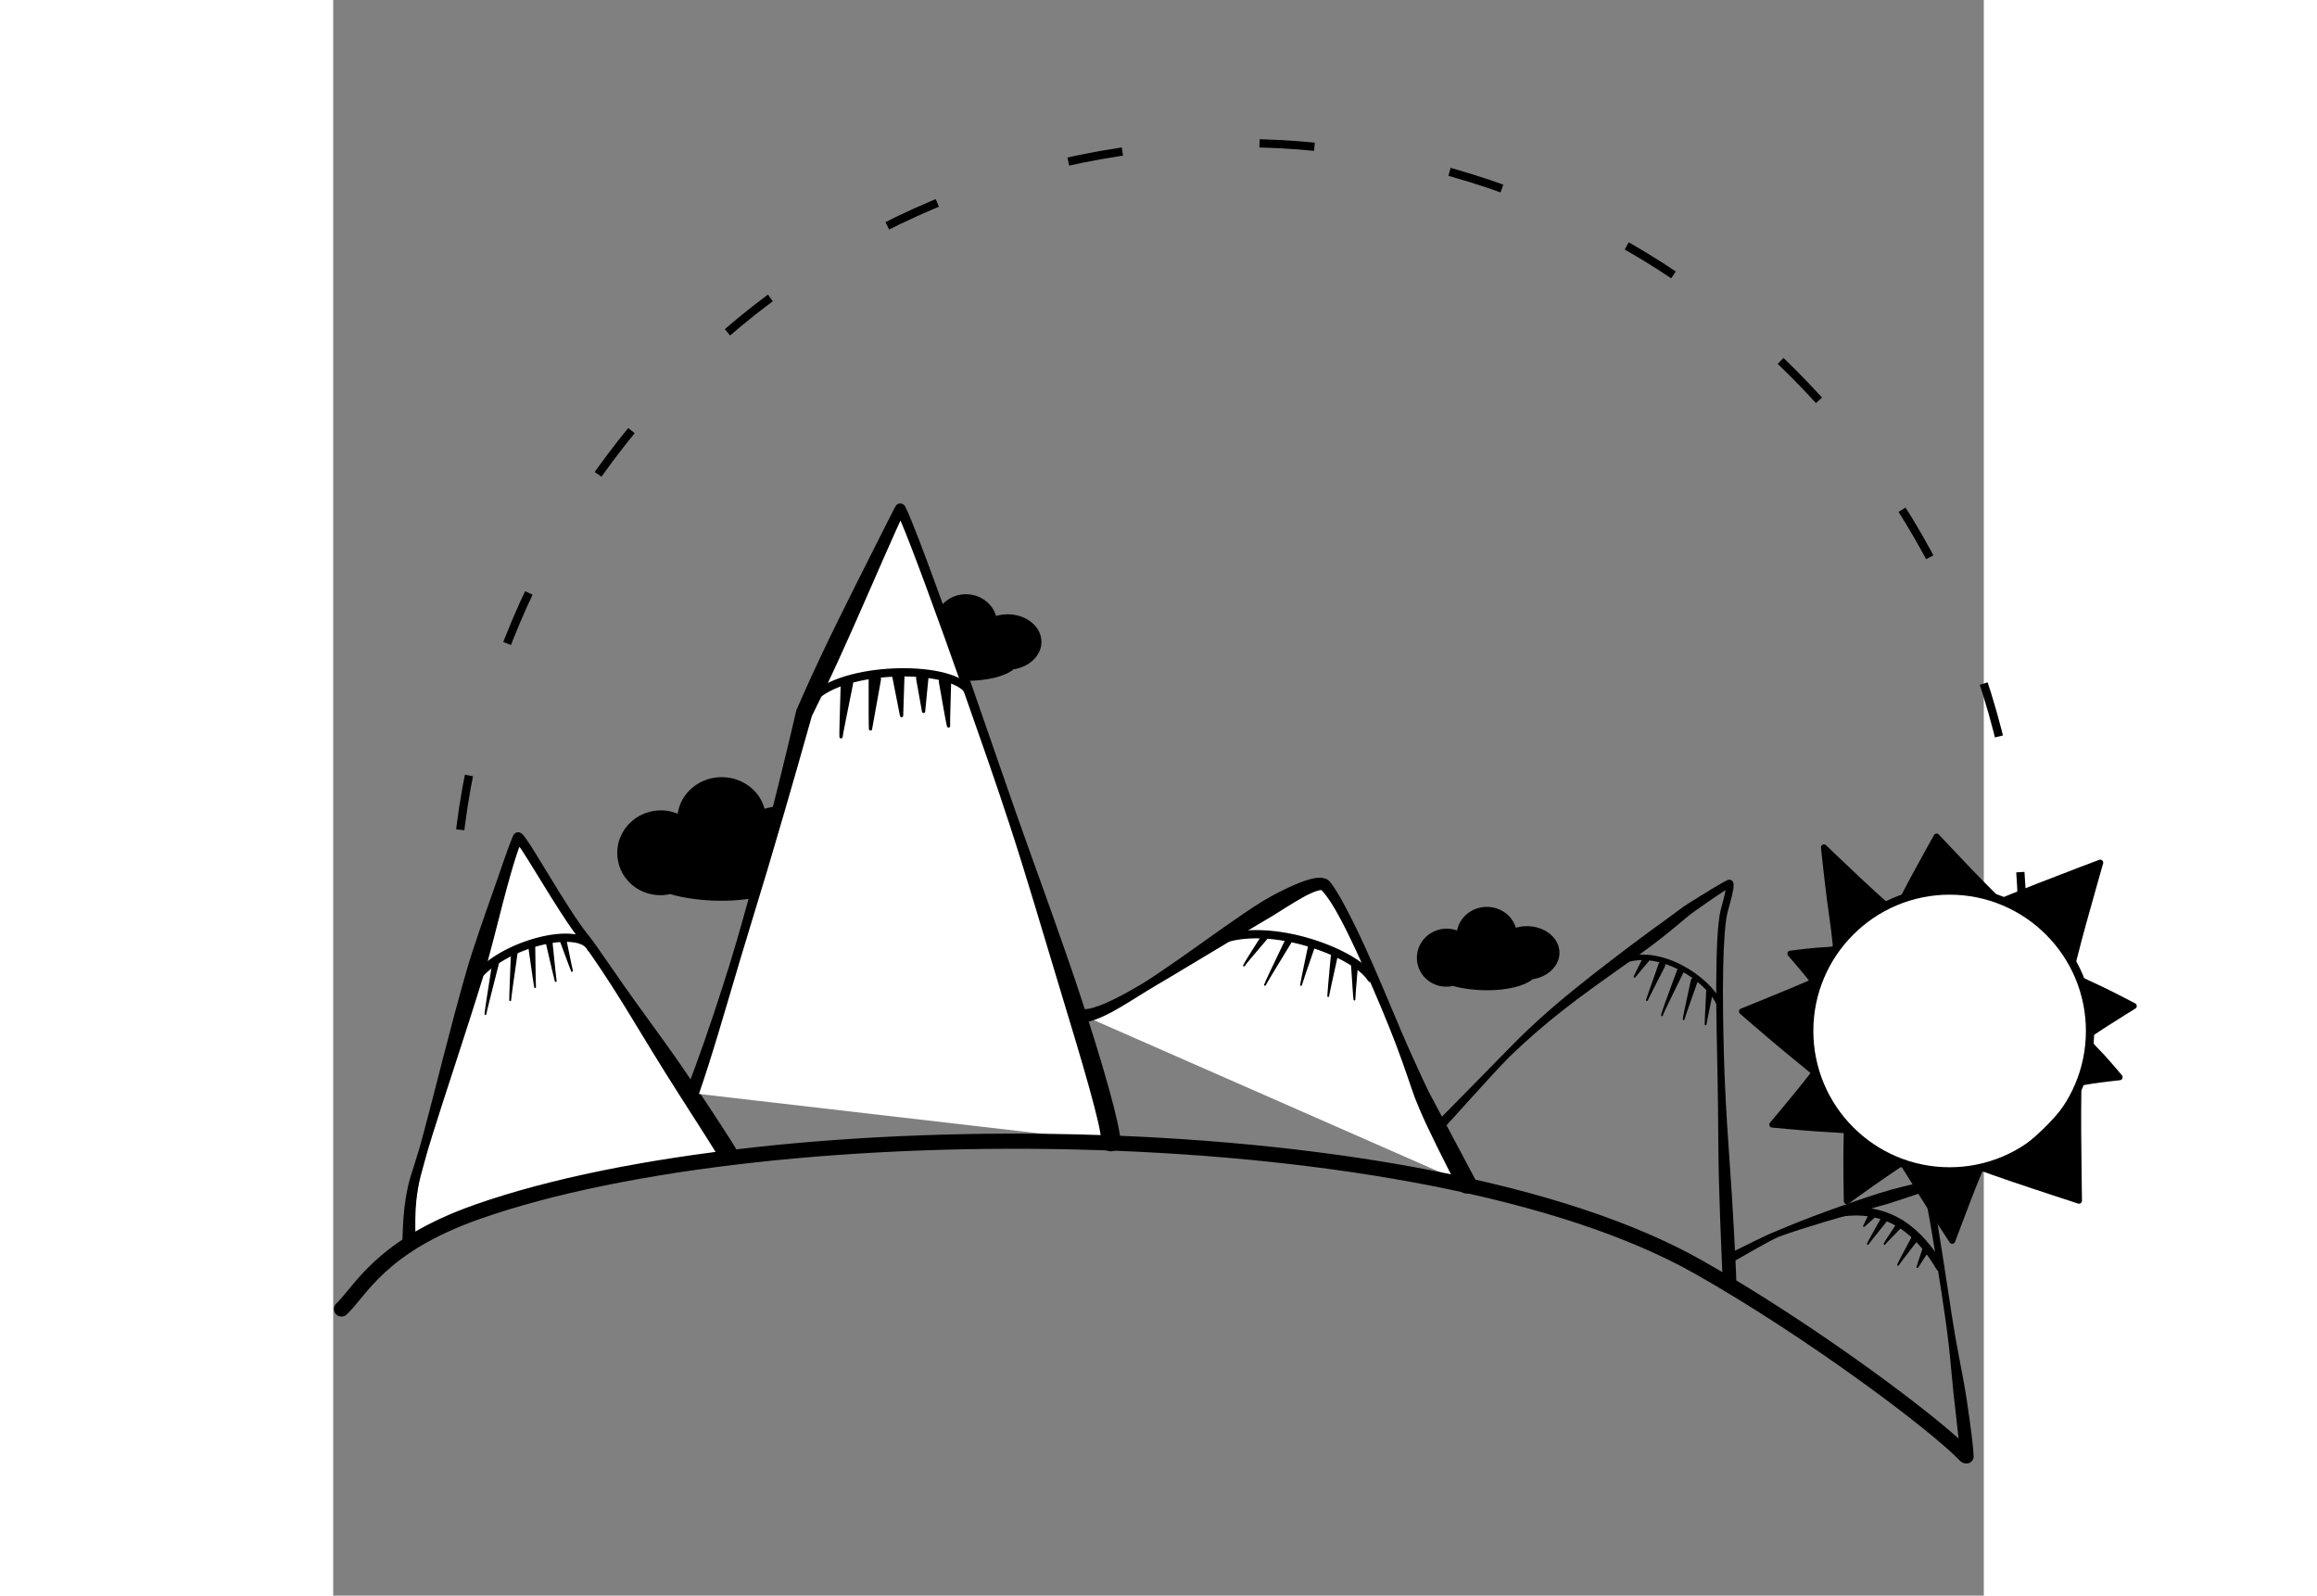 <?xml version="1.0" encoding="UTF-8"?>
<svg width="774px" height="533px" viewBox="0 0 600 580" version="1.1" xmlns="http://www.w3.org/2000/svg" xmlns:xlink="http://www.w3.org/1999/xlink">
    <rect x="0" y="0" width="600" height="580" fill="#808080" stroke="none"/>
    <title>Group</title>
    <g id="new-michellewiltshire" stroke="none" stroke-width="1" fill="none" fill-rule="evenodd">
        <g id="Artboard">
            <g id="Group" transform="translate(3, 2)">
             <path d="M611,285 C611,127.599 483.401,0 326,0 C168.599,0 41,127.599 41,285" id="top-circle" stroke="#000000" stroke-width="3" stroke-dasharray="20,50" transform="translate(0, 50)" ></path>
                <g id="sun" transform="translate(508, 301)">
                    <path d="M76.583,20.714 C104.752,20.714 127.621,43.584 127.621,71.753 C127.621,99.922 104.752,122.792 76.583,122.792 C48.414,122.792 25.544,99.922 25.544,71.753 C25.544,43.584 48.414,20.714 76.583,20.714 Z" id="Stroke-7" stroke="#000000" stroke-width="3" stroke-linecap="round" stroke-linejoin="round" fill="#ffffff" ></path>
                    <path d="M30.897,5.021 L53.267,25.63 C45.995,28.01 39.188,34.2 35.183,41.922 L30.897,5.021 Z" id="Fill-8" fill="#000000"></path>
                    <path d="M31.637,4.218 C31.301,3.908 30.808,3.84 30.401,4.048 C29.994,4.255 29.759,4.693 29.812,5.147 C29.812,5.147 30.77,14.386 31.927,23.601 C32.419,27.525 33.039,31.431 33.433,34.645 C33.965,38.98 34.239,42.032 34.239,42.032 C34.287,42.447 34.601,42.782 35.012,42.857 C35.423,42.933 35.835,42.731 36.028,42.36 C37.175,40.209 38.561,38.197 40.091,36.341 C41.127,35.084 42.23,33.899 43.393,32.806 C46.454,29.931 49.918,27.689 53.536,26.453 C53.828,26.357 54.047,26.114 54.113,25.814 C54.178,25.514 54.079,25.202 53.853,24.993 C53.853,24.993 51.974,23.333 49.333,20.921 C47.993,19.697 46.458,18.278 44.87,16.788 C38.691,10.994 31.637,4.218 31.637,4.218 Z M32.342,7.76 C32.769,11.199 33.504,17.266 34.154,23.342 C34.574,27.275 34.866,31.219 35.219,34.438 C35.411,36.187 35.595,37.723 35.748,38.935 C36.575,37.567 37.487,36.258 38.481,35.028 C39.566,33.685 40.746,32.436 41.996,31.297 C44.922,28.63 48.225,26.562 51.64,25.276 C50.856,24.531 49.673,23.416 48.252,22.095 C46.922,20.859 45.382,19.445 43.768,17.984 C39.608,14.22 34.988,10.108 32.342,7.76 Z" id="Fill-9" fill="#000000"></path>
                    <path d="M143.519,62.688 L127.245,73.431 C128.362,67.069 127.216,59.334 124.283,52.952 L143.519,62.688 Z" id="Fill-10" fill="#000000"></path>
                    <path d="M144.121,63.6 C144.446,63.385 144.632,63.014 144.61,62.626 C144.587,62.237 144.36,61.89 144.013,61.714 C144.013,61.714 137.878,58.48 132.482,55.85 C130.417,54.844 128.438,53.982 127.009,53.296 C125.584,52.613 124.687,52.154 124.687,52.154 C124.348,51.982 123.937,52.044 123.663,52.307 C123.389,52.571 123.312,52.979 123.471,53.325 C124.827,56.39 125.702,59.773 126.22,63.138 C126.757,66.633 126.905,70.121 126.409,73.284 C126.351,73.618 126.496,73.954 126.779,74.14 C127.062,74.326 127.429,74.325 127.712,74.139 C127.712,74.139 129.819,72.66 132.565,70.873 C137.382,67.738 144.121,63.6 144.121,63.6 Z M126.115,54.912 C127.123,57.444 127.879,60.127 128.281,62.826 C128.733,65.852 128.745,68.884 128.381,71.708 C129.253,71.15 130.412,70.398 131.688,69.544 C135.026,67.31 139.182,64.406 141.383,62.858 C139.176,61.772 135.109,59.752 131.473,57.842 C129.44,56.774 127.573,55.69 126.175,54.944 L126.115,54.912 Z" id="Fill-11" fill="#000000"></path>
                    <path d="M138.383,88.569 L124.283,90.755 C126.822,86.964 128.2,81.622 127.982,76.632 L138.383,88.569 Z" id="Fill-12" fill="#000000"></path>
                    <path d="M138.55,89.648 C138.943,89.587 139.272,89.317 139.408,88.944 C139.545,88.57 139.467,88.151 139.206,87.851 C139.206,87.851 135.945,83.938 132.98,80.676 C131.845,79.427 130.709,78.32 129.92,77.463 C129.135,76.609 128.659,76.042 128.659,76.042 C128.408,75.754 128.003,75.656 127.649,75.798 C127.294,75.94 127.068,76.29 127.085,76.671 C127.142,79.02 126.773,81.427 126.198,83.723 C125.599,86.113 124.77,88.394 123.575,90.281 C123.387,90.562 123.383,90.927 123.565,91.212 C123.746,91.498 124.08,91.648 124.414,91.597 C124.414,91.597 126.262,91.232 128.635,90.885 C132.797,90.274 138.55,89.648 138.55,89.648 Z M128.92,79.138 C128.867,80.856 128.644,82.582 128.219,84.236 C127.716,86.193 126.939,88.037 125.987,89.676 C126.668,89.582 127.494,89.46 128.391,89.313 C131.022,88.883 134.263,88.266 136.285,87.871 C135.029,86.468 133.051,84.23 131.304,82.137 C130.4,81.054 129.594,79.984 128.92,79.138 Z" id="Fill-13" fill="#000000"></path>
                    <path d="M18.692,43.656 L27.582,54.816 C28.282,50.308 30.888,45.445 34.429,41.922 L18.692,43.656 Z" id="Fill-14" fill="#000000"></path>
                    <path d="M18.572,42.57 C18.177,42.614 17.836,42.869 17.683,43.236 C17.531,43.604 17.59,44.025 17.838,44.336 C17.838,44.336 21.645,48.695 24.293,51.963 C25.802,53.826 26.915,55.346 26.915,55.346 C27.126,55.611 27.473,55.726 27.8,55.639 C28.127,55.552 28.372,55.281 28.424,54.946 C28.823,52.75 29.758,50.51 30.937,48.347 C32.07,46.267 33.43,44.248 35.063,42.558 C35.333,42.289 35.404,41.879 35.239,41.534 C35.075,41.19 34.71,40.988 34.331,41.029 C34.331,41.029 33.597,41.124 32.44,41.22 C31.279,41.316 29.694,41.361 28.013,41.511 C23.622,41.901 18.572,42.57 18.572,42.57 Z M32.041,43.129 C30.972,43.296 29.655,43.536 28.256,43.72 C25.553,44.076 22.582,44.382 20.707,44.564 C21.927,46.224 23.893,48.874 25.537,50.972 C26.097,51.688 26.623,52.337 27.059,52.868 C27.469,51.017 28.148,49.135 29.103,47.355 C29.911,45.851 30.916,44.43 32.041,43.129 Z" id="Fill-15" fill="#000000"></path>
                    <path d="M39.215,133.612 L59.219,119.973 C51.853,118.202 44.215,113.153 38.957,106.691 L39.215,133.612 Z" id="Fill-16" fill="#000000"></path>
                    <path d="M38.123,133.623 C38.127,134.026 38.353,134.394 38.71,134.581 C39.067,134.767 39.498,134.742 39.831,134.515 C39.831,134.515 47.79,128.767 53.665,124.721 C57.016,122.414 59.7,120.679 59.7,120.679 C59.979,120.489 60.12,120.152 60.059,119.819 C59.998,119.487 59.747,119.222 59.418,119.143 C55.763,118.205 52.087,116.378 48.63,114.062 C45.32,111.844 42.197,109.175 39.655,106.123 C39.414,105.826 39.011,105.714 38.651,105.844 C38.291,105.974 38.053,106.317 38.057,106.699 C38.057,106.699 38.088,107.511 38.087,108.853 C38.085,110.858 37.96,114.041 37.951,117.47 C37.932,124.966 38.123,133.623 38.123,133.623 Z M39.876,109.174 C39.928,111.188 40.098,114.207 40.169,117.449 C40.284,122.741 40.306,128.613 40.308,131.607 C43.039,129.841 48.513,126.283 52.77,123.409 C54.565,122.197 56.139,121.102 57.219,120.343 C53.91,119.39 50.568,117.853 47.473,115.795 C44.69,113.945 42.119,111.677 39.876,109.174 Z" id="Fill-17" fill="#000000"></path>
                    <path d="M12.131,105.78 L27.241,86.863 C28.451,94.341 32.909,102.338 38.957,108.069 L12.131,105.78 Z" id="Fill-18" fill="#000000"></path>
                    <path d="M11.278,105.098 C11.026,105.413 10.969,105.841 11.128,106.211 C11.287,106.581 11.637,106.834 12.038,106.868 C12.038,106.868 20.656,107.711 28.132,108.258 C31.553,108.508 34.736,108.623 36.735,108.773 C38.073,108.873 38.88,108.966 38.88,108.966 C39.261,108.998 39.621,108.786 39.778,108.438 C39.935,108.089 39.854,107.679 39.576,107.416 C36.724,104.65 34.298,101.335 32.336,97.867 C30.287,94.245 28.744,90.441 28.084,86.726 C28.03,86.392 27.785,86.122 27.458,86.036 C27.131,85.95 26.784,86.065 26.573,86.329 C26.573,86.329 24.641,88.875 22.087,92.042 C17.609,97.595 11.278,105.098 11.278,105.098 Z M26.722,88.828 C25.883,89.848 24.672,91.335 23.329,93.033 C20.141,97.062 16.181,102.252 14.213,104.841 C17.199,105.07 23.053,105.534 28.321,106.048 C31.548,106.363 34.546,106.761 36.55,106.965 C34.223,104.54 32.155,101.805 30.521,98.89 C28.703,95.648 27.422,92.2 26.722,88.828 Z" id="Fill-19" fill="#000000"></path>
                    <path d="M131.333,10.57 L121.329,47.836 C116.079,38.523 107.516,27.635 95.11,24.488 L131.333,10.57 Z" id="Fill-20" fill="#000000"></path>
                    <path d="M132.388,10.854 C132.494,10.457 132.369,10.034 132.064,9.759 C131.758,9.484 131.325,9.404 130.941,9.551 C130.941,9.551 119.256,13.931 109.197,17.875 C101.516,20.886 94.791,23.657 94.791,23.657 C94.429,23.796 94.199,24.153 94.222,24.54 C94.245,24.928 94.515,25.255 94.891,25.351 C99.543,26.578 103.61,28.947 107.169,31.878 C108.81,33.228 110.34,34.701 111.774,36.24 C115.328,40.052 118.268,44.293 120.563,48.267 C120.738,48.578 121.084,48.752 121.439,48.708 C121.793,48.663 122.085,48.408 122.178,48.063 C122.178,48.063 123.132,44.262 124.499,39.098 C124.988,37.248 125.534,35.224 126.109,33.139 C128.968,22.781 132.388,10.854 132.388,10.854 Z M129.757,12.362 C126.019,13.825 117.588,17.111 110.001,19.967 C105.161,21.789 100.662,23.43 97.98,24.401 C103.059,26.135 107.494,29.11 111.243,32.719 C115.275,36.6 118.502,41.199 121.055,45.572 C121.505,43.972 122.183,41.541 122.961,38.685 C123.464,36.839 124.005,34.814 124.551,32.72 C126.581,24.944 128.778,16.249 129.757,12.362 Z" id="Fill-21" fill="#000000"></path>
                    <path d="M123.601,133.45 L123.601,93.132 C116.281,104.444 103.393,118.051 89.201,122.027 L123.601,133.45 Z" id="Fill-22" fill="#000000"></path>
                    <path d="M123.257,134.487 C123.59,134.597 123.956,134.541 124.24,134.336 C124.525,134.131 124.693,133.801 124.693,133.45 C124.693,133.45 124.489,120.487 124.414,109.259 C124.394,106.373 124.391,103.602 124.399,101.196 C124.415,96.456 124.467,93.132 124.467,93.132 C124.467,92.748 124.215,92.41 123.846,92.301 C123.478,92.192 123.082,92.339 122.874,92.661 C119.726,97.429 115.528,102.568 110.722,107.259 C108.787,109.149 106.766,110.979 104.648,112.66 C101.291,115.322 97.736,117.671 94,119.336 C92.346,120.074 90.652,120.659 88.947,121.119 C88.547,121.231 88.268,121.59 88.257,122.005 C88.248,122.419 88.51,122.792 88.904,122.922 C88.904,122.922 93.401,124.552 99.169,126.515 C109.276,129.956 123.257,134.487 123.257,134.487 Z M122.769,95.978 C120.42,99.431 117.618,103.02 114.445,106.421 C112.874,108.103 111.213,109.74 109.47,111.285 C104.729,115.489 99.391,118.993 93.864,121.328 C93.328,121.554 92.792,121.772 92.254,121.979 C94.138,122.563 96.839,123.41 99.874,124.393 C108.081,127.05 118.741,130.65 122.532,131.935 C122.588,128.193 122.729,118.178 122.788,109.259 C122.808,106.373 122.811,103.602 122.803,101.196 C122.796,99.137 122.782,97.346 122.769,95.978 Z" id="Fill-23" fill="#000000"></path>
                    <path d="M71.848,1.092 L93.548,23.313 C84.733,19.309 70.181,19.474 59.611,23.389 L71.848,1.092 Z" id="Fill-24" fill="#000000"></path>
                    <path d="M72.629,0.329 C72.387,0.081 72.043,-0.037 71.7,0.01 C71.357,0.057 71.057,0.263 70.89,0.567 C70.89,0.567 65.847,9.562 62.299,16.161 C60.274,19.926 58.753,22.918 58.753,22.918 C58.556,23.277 58.603,23.719 58.87,24.029 C59.137,24.338 59.568,24.449 59.951,24.307 C61.488,23.707 63.105,23.16 64.793,22.748 C68.568,21.824 72.64,21.454 76.617,21.416 C78.339,21.399 80.046,21.459 81.711,21.584 C85.975,21.906 89.966,22.702 93.184,24.114 C93.57,24.289 94.025,24.165 94.268,23.818 C94.511,23.471 94.473,23.001 94.177,22.698 C94.177,22.698 91.928,20.486 88.91,17.423 C87.828,16.326 86.651,15.118 85.445,13.861 C79.455,7.621 72.629,0.329 72.629,0.329 Z M72.119,2.891 C70.648,5.619 67.093,12.19 64.265,17.24 C63.29,18.981 62.398,20.539 61.724,21.706 C62.593,21.463 63.479,21.239 64.378,21.025 C68.292,20.094 72.467,19.456 76.583,19.361 C78.373,19.319 80.149,19.367 81.878,19.517 C84.852,19.775 87.687,20.312 90.237,21.102 C89.518,20.349 88.683,19.479 87.77,18.536 C86.699,17.429 85.519,16.223 84.291,14.988 C79.612,10.279 74.325,5.062 72.119,2.891 Z" id="Fill-25" fill="#000000"></path>
                    <path d="M77.524,148.043 L88.287,121.007 C80.959,125.371 68.919,125.313 60.204,121.204 L77.524,148.043 Z" id="Fill-26" fill="#000000"></path>
                    <path d="M76.606,148.635 C76.828,148.979 77.223,149.17 77.63,149.13 C78.037,149.091 78.388,148.827 78.539,148.447 C78.539,148.447 81.822,139.684 84.74,132.124 C85.328,130.601 85.903,129.128 86.439,127.789 C87.937,124.049 89.085,121.325 89.085,121.325 C89.221,120.983 89.124,120.593 88.844,120.354 C88.564,120.115 88.164,120.081 87.848,120.27 C84.176,122.393 79.309,123.293 74.311,123.238 C69.58,123.186 64.709,122.284 60.588,120.39 C60.225,120.219 59.792,120.309 59.527,120.611 C59.263,120.913 59.231,121.354 59.448,121.692 C59.448,121.692 59.99,122.489 60.841,123.834 C62.112,125.844 64.029,129.101 66.2,132.541 C70.946,140.063 76.606,148.635 76.606,148.635 Z M86.668,122.845 C83.098,124.505 78.755,125.361 74.291,125.325 C70.296,125.292 66.22,124.538 62.542,123.173 C63.865,125.163 65.936,128.112 68.065,131.338 C71.618,136.724 75.478,142.776 77.328,145.693 C78.577,142.721 81.041,136.838 83.223,131.52 C83.843,130.01 84.437,128.545 84.968,127.203 C85.647,125.488 86.232,123.978 86.668,122.845 Z" id="Fill-27" fill="#000000"></path>
                    <path d="M1.092,64.66 L28.56,52.952 C23.89,61.594 23.439,76.14 27.176,86.863 L1.092,64.66 Z" id="Fill-28" fill="#000000"></path>
                    <path d="M0.664,63.655 C0.316,63.803 0.07,64.121 0.013,64.495 C-0.044,64.869 0.096,65.246 0.385,65.491 C0.385,65.491 8.698,72.719 16.018,78.832 C18.817,81.17 21.507,83.298 23.446,84.903 C25.38,86.503 26.597,87.543 26.597,87.543 C26.904,87.804 27.348,87.828 27.681,87.6 C28.013,87.372 28.152,86.949 28.019,86.568 C26.812,82.978 26.108,78.957 25.841,74.885 C25.73,73.182 25.699,71.47 25.734,69.774 C25.864,63.648 26.99,57.733 29.293,53.348 C29.461,53.036 29.414,52.652 29.176,52.39 C28.937,52.128 28.559,52.046 28.233,52.185 C28.233,52.185 24.631,53.784 20.006,55.728 C11.896,59.136 0.664,63.655 0.664,63.655 Z M26.822,54.573 C25.317,55.2 23.114,56.128 20.633,57.2 C14.434,59.88 6.487,63.435 3.131,64.941 C5.795,67.171 11.994,72.382 17.467,77.13 C20.221,79.52 22.752,81.836 24.645,83.494 C24.9,83.716 25.142,83.928 25.371,84.127 C24.571,81.236 24.037,78.154 23.791,75.033 C23.651,73.264 23.602,71.483 23.656,69.72 C23.827,64.191 24.915,58.853 26.822,54.573 Z" id="Fill-29" fill="#000000"></path>
                </g>
                <g id="cloud2" transform="translate(100.246, 280.492)" fill="#000000">
                    <path d="M22.924,14.955 C23.104,7.175 29.83,0.911 38.089,0.911 C45.472,0.911 51.63,5.916 52.982,12.535 C55.074,11.772 57.398,11.347 59.844,11.347 C69.012,11.347 76.455,17.315 76.455,24.666 C76.455,31.316 70.364,36.834 62.415,37.826 C58.516,41.439 48.748,44.003 37.327,44.003 C30.4,44.003 24.081,43.059 19.312,41.512 C18.2,41.774 17.039,41.913 15.845,41.913 C7.72,41.913 1.124,35.477 1.124,27.549 C1.124,19.622 7.72,13.186 15.845,13.186 C18.41,13.186 20.822,13.827 22.924,14.955 Z" id="Fill-1"></path>
                    <path d="M21.973,13.298 C22.486,9.7 24.299,6.495 26.961,4.133 C29.871,1.549 33.788,-0.033 38.089,0.001 C41.896,0.026 45.385,1.307 48.123,3.426 C50.76,5.467 52.704,8.281 53.559,11.502 C54.417,11.234 55.309,11.02 56.227,10.863 C57.394,10.663 58.603,10.554 59.844,10.552 C64.29,10.531 68.349,11.87 71.431,14.063 C75.076,16.657 77.353,20.45 77.379,24.666 C77.404,28.47 75.592,31.95 72.592,34.539 C70.062,36.722 66.68,38.263 62.871,38.816 C60.833,40.574 57.471,42.113 53.212,43.19 C48.732,44.323 43.245,44.965 37.327,44.93 C34.092,44.915 30.99,44.679 28.109,44.312 C24.836,43.894 21.845,43.294 19.279,42.505 C18.763,42.624 18.237,42.717 17.702,42.784 C17.094,42.861 16.474,42.903 15.845,42.91 C11.53,42.952 7.594,41.294 4.731,38.565 C1.801,35.772 0.005,31.859 8.52651283e-14,27.549 C0.003,23.239 1.81,19.337 4.728,16.53 C7.588,13.778 11.515,12.079 15.845,12.084 C17.196,12.086 18.508,12.253 19.76,12.567 C20.521,12.758 21.261,13.003 21.973,13.298 Z M22.407,15.917 C22.742,16.097 23.146,16.09 23.474,15.899 C23.802,15.708 24.007,15.36 24.016,14.98 C24.071,11.312 25.704,7.997 28.3,5.618 C30.837,3.293 34.285,1.852 38.089,1.821 C41.492,1.8 44.63,2.9 47.098,4.766 C49.682,6.719 51.535,9.505 52.203,12.694 C52.249,12.921 52.392,13.116 52.594,13.229 C52.796,13.342 53.037,13.362 53.255,13.282 C54.281,12.906 55.365,12.613 56.494,12.419 C57.574,12.234 58.695,12.141 59.844,12.143 C63.918,12.162 67.634,13.404 70.437,15.445 C73.571,17.727 75.554,21.013 75.531,24.666 C75.51,27.915 73.891,30.848 71.305,33.029 C68.957,35.009 65.812,36.369 62.286,36.791 C62.069,36.818 61.866,36.913 61.706,37.061 C59.893,38.748 56.724,40.162 52.703,41.213 C48.37,42.347 43.063,43.041 37.327,43.075 C34.173,43.09 31.144,42.924 28.337,42.556 C25.078,42.128 22.123,41.438 19.609,40.599 C19.442,40.545 19.263,40.538 19.092,40.578 C18.565,40.697 18.026,40.784 17.478,40.842 C16.942,40.898 16.397,40.923 15.845,40.917 C12.1,40.879 8.73,39.363 6.272,36.967 C3.796,34.553 2.244,31.231 2.248,27.549 C2.246,23.869 3.789,20.538 6.276,18.136 C8.735,15.76 12.115,14.292 15.845,14.287 C17.012,14.286 18.146,14.427 19.229,14.696 C20.35,14.974 21.416,15.387 22.407,15.917 Z" id="Fill-2"></path>
                </g>
                <g id="cloud3" transform="translate(390.92, 327.643)" fill="#000000">
                    <path d="M15.533,10.194 C15.652,5.052 20.098,0.912 25.557,0.912 C30.437,0.912 34.507,4.22 35.401,8.595 C36.784,8.09 38.32,7.81 39.936,7.81 C45.996,7.81 50.916,11.754 50.916,16.613 C50.916,21.009 46.89,24.656 41.636,25.312 C39.059,27.699 32.603,29.394 25.054,29.394 C20.475,29.394 16.298,28.771 13.146,27.748 C12.411,27.921 11.643,28.013 10.854,28.013 C5.484,28.013 1.124,23.759 1.124,18.519 C1.124,13.279 5.484,9.025 10.854,9.025 C12.549,9.025 14.144,9.449 15.533,10.194 Z" id="Fill-3"></path>
                    <path d="M14.621,8.59 C15.061,6.317 16.261,4.298 17.974,2.789 C19.962,1.039 22.63,-0.034 25.557,0.001 C28.142,0.027 30.508,0.903 32.363,2.347 C34.078,3.682 35.36,5.497 35.97,7.575 C36.466,7.432 36.977,7.315 37.501,7.226 C38.287,7.091 39.101,7.016 39.936,7.014 C42.939,6.993 45.679,7.895 47.764,9.37 C50.261,11.137 51.813,13.731 51.84,16.613 C51.866,19.222 50.633,21.613 48.581,23.394 C46.89,24.862 44.634,25.905 42.091,26.3 C40.704,27.46 38.466,28.483 35.639,29.192 C32.653,29.941 28.996,30.357 25.054,30.321 C22.901,30.306 20.839,30.139 18.922,29.896 C16.777,29.624 14.811,29.246 13.117,28.741 C12.79,28.815 12.458,28.874 12.12,28.918 C11.705,28.973 11.283,29.003 10.854,29.009 C7.905,29.054 5.209,27.931 3.247,26.071 C1.232,24.162 0.005,21.474 2.23820962e-13,18.519 C0.003,15.563 1.242,12.887 3.244,10.963 C5.202,9.081 7.89,7.918 10.854,7.923 C11.778,7.925 12.675,8.04 13.532,8.255 C13.903,8.348 14.266,8.46 14.621,8.59 Z M15.017,11.157 C15.351,11.336 15.755,11.329 16.083,11.138 C16.411,10.947 16.616,10.599 16.625,10.22 C16.651,7.895 17.675,5.789 19.314,4.274 C20.929,2.782 23.127,1.851 25.557,1.823 C27.738,1.801 29.753,2.495 31.338,3.687 C32.996,4.933 34.19,6.712 34.622,8.754 C34.668,8.981 34.811,9.176 35.013,9.289 C35.215,9.402 35.456,9.421 35.674,9.342 C36.337,9.098 37.038,8.907 37.768,8.782 C38.467,8.662 39.193,8.603 39.936,8.605 C42.567,8.624 44.964,9.43 46.77,10.752 C48.755,12.207 50.014,14.294 49.992,16.613 C49.972,18.667 48.933,20.511 47.294,21.885 C45.786,23.149 43.767,24.011 41.507,24.277 C41.29,24.304 41.087,24.398 40.927,24.547 C39.761,25.634 37.717,26.533 35.131,27.215 C32.291,27.964 28.814,28.433 25.054,28.467 C22.983,28.481 20.992,28.384 19.149,28.14 C17.017,27.859 15.086,27.391 13.442,26.835 C13.275,26.781 13.097,26.774 12.926,26.814 C12.589,26.888 12.245,26.941 11.896,26.976 C11.554,27.009 11.206,27.022 10.854,27.017 C8.475,26.981 6.345,25.999 4.788,24.473 C3.227,22.943 2.244,20.846 2.248,18.519 C2.246,16.193 3.221,14.088 4.792,12.569 C6.349,11.063 8.49,10.131 10.854,10.126 C11.595,10.125 12.314,10.214 13.001,10.384 C13.712,10.559 14.388,10.821 15.017,11.157 Z" id="Fill-4"></path>
                </g>
                <g id="cloud1" transform="translate(200.58, 213.999)" fill="#000000">
                    <path d="M16.121,10.573 C16.245,5.221 20.872,0.912 26.554,0.912 C31.633,0.912 35.869,4.354 36.8,8.908 C38.239,8.383 39.837,8.091 41.52,8.091 C47.827,8.091 52.948,12.197 52.948,17.254 C52.948,21.828 48.758,25.624 43.289,26.307 C40.607,28.792 33.887,30.556 26.03,30.556 C21.265,30.556 16.917,29.907 13.637,28.842 C12.872,29.023 12.073,29.118 11.251,29.118 C5.662,29.118 1.124,24.691 1.124,19.237 C1.124,13.783 5.662,9.356 11.251,9.356 C13.016,9.356 14.675,9.797 16.121,10.573 Z" id="Fill-5"></path>
                    <path d="M15.205,8.963 C15.652,6.585 16.901,4.472 18.689,2.896 C20.75,1.079 23.518,-0.034 26.554,0.001 C29.236,0.026 31.692,0.935 33.617,2.433 C35.405,3.824 36.74,5.718 37.369,7.887 C37.894,7.734 38.435,7.61 38.991,7.515 C39.807,7.375 40.653,7.298 41.52,7.295 C44.637,7.274 47.483,8.211 49.647,9.744 C52.235,11.576 53.845,14.265 53.872,17.254 C53.897,19.957 52.618,22.435 50.491,24.281 C48.734,25.805 46.388,26.888 43.744,27.295 C42.305,28.502 39.977,29.567 37.037,30.305 C33.932,31.085 30.13,31.518 26.03,31.483 C23.791,31.468 21.646,31.295 19.653,31.042 C17.418,30.759 15.371,30.363 13.607,29.835 C13.265,29.913 12.917,29.974 12.564,30.021 C12.134,30.077 11.696,30.108 11.251,30.115 C8.194,30.159 5.399,28.993 3.365,27.065 C1.278,25.085 0.006,22.3 -9.9475983e-14,19.237 C0.004,16.173 1.287,13.4 3.362,11.405 C5.392,9.454 8.179,8.249 11.251,8.254 C12.209,8.256 13.139,8.375 14.027,8.598 C14.429,8.699 14.822,8.821 15.205,8.963 Z M15.605,11.535 C15.939,11.715 16.343,11.708 16.671,11.516 C16.999,11.325 17.204,10.978 17.213,10.598 C17.241,8.167 18.314,5.965 20.029,4.381 C21.717,2.823 24.015,1.851 26.554,1.822 C28.833,1.801 30.936,2.527 32.592,3.772 C34.324,5.074 35.569,6.934 36.02,9.067 C36.067,9.294 36.21,9.489 36.412,9.602 C36.614,9.715 36.855,9.735 37.072,9.655 C37.765,9.401 38.496,9.202 39.257,9.071 C39.987,8.946 40.744,8.885 41.52,8.887 C44.265,8.905 46.768,9.746 48.652,11.125 C50.729,12.645 52.046,14.828 52.024,17.254 C52.004,19.402 50.918,21.333 49.204,22.771 C47.629,24.092 45.52,24.994 43.16,25.272 C42.943,25.299 42.74,25.393 42.58,25.542 C41.363,26.677 39.229,27.617 36.529,28.328 C33.57,29.108 29.948,29.595 26.03,29.628 C23.873,29.643 21.8,29.54 19.88,29.287 C17.658,28.993 15.646,28.508 13.933,27.93 C13.766,27.876 13.587,27.868 13.416,27.909 C13.065,27.986 12.705,28.042 12.34,28.078 C11.982,28.114 11.619,28.128 11.251,28.122 C8.764,28.086 6.535,27.062 4.906,25.466 C3.273,23.866 2.244,21.671 2.249,19.237 C2.246,16.803 3.266,14.6 4.91,13.011 C6.539,11.436 8.779,10.461 11.251,10.457 C12.026,10.456 12.778,10.549 13.496,10.726 C14.24,10.91 14.947,11.184 15.605,11.535 Z" id="Fill-6"></path>
                </g>
                <!-- <path d="M611,285 C611,127.598846 483.401154,0 326,0 C168.598846,0 41,127.598846 41,285" id="top-circle" stroke="#000000" stroke-width="3" stroke-dasharray="20,50"></path> -->
                <g id="the-mountains" transform="translate(0, 181)">
                    <g id="mtn1" transform="translate(22.181, 119.51)">
                        <path d="M42.339,1.49 C34.136,26.87 27.451,48.532 22.285,66.476 C18.787,78.623 13.247,95.208 8.258,115.583 C6.671,122.064 4.858,133.383 2.819,149.538 C29.199,137.442 48.91,129.735 61.953,126.415 C74.996,123.095 93.924,120.968 118.739,120.033 C113.111,107.793 104.957,93.557 94.279,77.325 C83.601,61.093 66.287,35.814 42.339,1.49 Z" id="Path-11-Copy" fill="#ffffff"></path>
                        <path d="M42.474,5.317 C41.893,6.929 41.134,9.191 40.285,11.992 C39.584,14.304 38.837,16.981 38.024,19.945 C35.975,27.417 33.752,36.739 31.037,46.66 C30.592,48.288 30.117,49.926 29.613,51.57 C23.208,72.454 15.523,95.166 10.893,110.041 C10.23,112.17 9.618,114.134 9.105,115.915 C7.916,120.035 7.133,123.139 6.665,124.808 C5.847,127.816 5.337,130.805 5.035,133.805 C4.572,138.395 4.61,142.997 4.747,147.701 C4.747,149.011 3.683,150.075 2.373,150.075 C1.063,150.075 -5.18696197e-13,149.011 -5.18696197e-13,147.701 C0.142,142.813 0.404,138.041 1.142,133.305 C1.637,130.132 2.329,126.976 3.36,123.82 C3.885,122.172 4.895,119.143 6.099,115.04 C6.621,113.262 7.157,111.276 7.739,109.124 C11.801,94.077 17.392,70.743 23.462,49.749 C24.134,47.424 24.861,45.143 25.589,42.905 C28.969,32.513 32.44,23.097 34.947,15.77 C37.936,7.03 40.002,1.288 40.58,0.671 C41.086,0.123 42.201,-0.516 43.531,0.672 C44.065,1.149 45.027,2.444 46.258,4.341 C51.249,12.033 61.72,30.492 68.412,38.482 C69.454,39.699 74.484,47.19 81.311,56.893 C87.098,65.117 94.368,74.782 100.822,84.101 C108.964,95.855 116.06,106.829 119.371,112.03 C120.318,113.518 120.959,114.578 121.242,115.104 C121.785,116.115 121.791,116.845 121.793,117.07 C121.793,119.002 120.225,120.57 118.293,120.57 C116.789,120.57 115.506,119.619 115.011,118.287 C114.844,117.991 114.171,116.813 113.489,115.693 C110.298,110.456 103.173,99.584 95.614,87.534 C88.833,76.728 81.901,64.883 76.117,55.907 C70.809,47.669 66.657,41.788 65.761,40.71 C58.975,32.661 48.358,14.037 43.251,6.31 C43.012,5.949 42.742,5.618 42.474,5.317 Z" id="Fill-50" fill="#000000"></path>
                        <path d="M26.639,53.07 C36.339,40.551 64.324,33.654 68.563,42.015" id="Stroke-56" stroke="#000000" stroke-width="3" stroke-linecap="round" stroke-linejoin="round"></path>
                        <path d="M32.751,46.695 C32.497,48.33 31.412,55.124 30.637,60.228 C30.184,63.215 29.837,65.616 29.821,66.083 C29.807,66.265 29.943,66.424 30.125,66.439 C30.306,66.453 30.466,66.317 30.481,66.136 C30.539,65.679 31.105,63.356 31.827,60.467 C33.077,55.459 34.794,48.798 35.2,47.195 C35.338,46.519 34.902,45.859 34.226,45.721 C33.55,45.583 32.889,46.019 32.751,46.695 Z" id="Fill-63" fill="#000000"></path>
                        <path d="M57.092,39.263 C57.445,40.217 58.896,44.179 60.008,47.155 C60.66,48.9 61.188,50.293 61.315,50.552 C61.383,50.722 61.575,50.804 61.745,50.737 C61.914,50.669 61.997,50.476 61.93,50.307 C61.845,50.036 61.544,48.607 61.173,46.819 C60.528,43.709 59.699,39.574 59.496,38.577 C59.306,37.914 58.614,37.529 57.951,37.718 C57.287,37.907 56.902,38.599 57.092,39.263 Z" id="Fill-64" fill="#000000"></path>
                        <path d="M39.471,42.868 C39.411,44.404 39.135,50.79 38.962,55.585 C38.861,58.39 38.794,60.642 38.827,61.075 C38.831,61.258 38.982,61.402 39.165,61.398 C39.347,61.394 39.492,61.242 39.488,61.06 C39.499,60.632 39.792,58.43 40.17,55.69 C40.827,50.938 41.746,44.615 41.961,43.093 C42.023,42.406 41.516,41.798 40.829,41.736 C40.142,41.674 39.534,42.181 39.471,42.868 Z" id="Fill-65" fill="#000000"></path>
                        <path d="M45.764,41.917 C45.938,43.137 46.647,48.205 47.2,52.013 C47.523,54.237 47.789,56.018 47.866,56.359 C47.895,56.54 48.065,56.662 48.245,56.633 C48.425,56.605 48.548,56.435 48.519,56.255 C48.486,55.911 48.448,54.133 48.409,51.914 C48.34,48.069 48.275,42.953 48.256,41.721 C48.202,41.033 47.6,40.518 46.912,40.572 C46.224,40.627 45.71,41.229 45.764,41.917 Z" id="Fill-66" fill="#000000"></path>
                        <path d="M52.033,39.985 C52.312,41.185 53.457,46.173 54.337,49.919 C54.851,52.107 55.27,53.858 55.377,54.192 C55.421,54.369 55.601,54.476 55.778,54.432 C55.955,54.388 56.062,54.208 56.018,54.031 C55.955,53.691 55.764,51.923 55.532,49.716 C55.132,45.891 54.624,40.8 54.499,39.574 C54.385,38.893 53.741,38.433 53.06,38.546 C52.38,38.66 51.919,39.304 52.033,39.985 Z" id="Fill-67" fill="#000000"></path>
                    </g>
                    <g id="mtn2" transform="translate(125.154, 0)">
                        <path d="M2.374,214.376 C19.595,167.381 43.038,76.178 43.038,76.178 C43.038,76.178 77.706,1.599 77.993,1.93 C82.571,7.24 154.543,213.244 154.543,232.004" id="Fill-51" fill="#FFFFFF"></path>
                        <path d="M45.845,77.257 C44.996,80.305 38.395,103.91 29.933,132.364 C26.77,143.002 23.222,154.275 19.886,165.489 C14.523,183.515 9.451,201.298 4.602,215.193 C4.152,216.423 2.787,217.055 1.557,216.605 C0.327,216.154 -0.305,214.789 0.145,213.56 C4.328,202.715 8.962,189.515 13.422,175.576 C15.157,170.152 16.891,164.624 18.503,159.065 C30.562,117.463 40.137,75.433 40.137,75.433 C40.183,75.255 40.245,75.082 40.322,74.916 C40.322,74.916 44.086,66.119 49.479,54.731 C56.798,39.279 67.107,19.083 72.479,8.386 C74.081,5.195 75.263,2.854 75.855,1.75 C76.075,1.342 76.229,1.071 76.311,0.948 C77.509,-0.851 79.246,0.416 79.456,0.668 C81.133,2.624 91.778,31.404 104.668,68.141 C109.639,82.309 114.856,97.704 120.28,113.098 C126.063,129.512 132.092,145.909 137.389,161.158 C139.031,165.885 140.646,170.484 142.132,174.949 C151.724,203.783 158.007,226.331 158.043,232.004 C158.043,233.936 156.475,235.504 154.543,235.504 C152.611,235.504 151.043,233.936 151.043,232.004 C151.079,226.382 144.31,203.7 135.442,174.534 C130.041,156.769 124.181,136.555 117.647,116.557 C112.493,100.781 106.974,85.138 101.88,70.665 C91.091,40.012 81.791,14.796 78.052,6.227 C77.546,7.322 76.937,8.655 76.246,10.183 C71.316,21.08 62.437,41.924 55.308,57.45 C50.5,67.919 46.495,75.96 45.845,77.257 Z" id="Fill-52" fill="#000000"></path>
                        <path d="M46.205,70.934 C56.944,59.294 95.056,58.424 102.501,67.653" id="Stroke-57" stroke="#000000" stroke-width="3" stroke-linecap="round" stroke-linejoin="round"></path>
                        <path d="M56.342,65.134 C56.294,66.796 56.067,73.674 55.935,78.861 C55.857,81.913 55.81,84.349 55.853,84.819 C55.856,85.148 56.124,85.412 56.453,85.41 C56.781,85.407 57.046,85.139 57.043,84.81 C57.079,84.351 57.53,82.02 58.105,79.1 C59.106,74.012 60.486,67.273 60.813,65.644 C60.954,64.41 60.066,63.295 58.833,63.154 C57.599,63.013 56.483,63.901 56.342,65.134 Z" id="Fill-68" fill="#000000"></path>
                        <path d="M83.722,63.69 L85.864,75.661 C85.909,75.986 86.21,76.214 86.536,76.168 C86.861,76.123 87.088,75.822 87.043,75.497 L88.219,63.525 C88.173,62.284 87.129,61.313 85.888,61.359 C84.647,61.404 83.676,62.449 83.722,63.69 Z" id="Fill-69" fill="#000000"></path>
                        <path d="M66.483,63.671 C66.485,65.217 66.466,71.61 66.487,76.436 C66.499,79.275 66.52,81.537 66.57,81.974 C66.578,82.303 66.85,82.563 67.179,82.556 C67.507,82.548 67.768,82.275 67.76,81.947 L70.965,64.076 C71.077,62.839 70.164,61.745 68.927,61.633 C67.69,61.521 66.595,62.435 66.483,63.671 Z" id="Fill-70" fill="#000000"></path>
                        <path d="M75.033,62.816 L77.871,77.222 C77.923,77.547 78.228,77.768 78.553,77.715 C78.877,77.663 79.098,77.358 79.046,77.033 L79.519,62.463 C79.421,61.225 78.337,60.299 77.099,60.396 C75.861,60.494 74.935,61.578 75.033,62.816 Z" id="Fill-71" fill="#000000"></path>
                        <path d="M91.998,64.911 C92.24,66.272 93.211,71.893 93.986,76.136 C94.445,78.652 94.823,80.648 94.949,81.02 C95.023,81.34 95.342,81.54 95.663,81.467 C95.983,81.393 96.183,81.074 96.11,80.754 C96.063,80.379 96.105,78.424 96.162,75.965 C96.262,71.655 96.447,65.958 96.485,64.578 C96.393,63.339 95.313,62.409 94.074,62.501 C92.836,62.593 91.905,63.673 91.998,64.911 Z" id="Fill-72" fill="#000000"></path>
                    </g>
                    <g id="mtn3" transform="translate(267.509, 136.059)">
                        <path d="M2.373,50.156 C16.452,50.156 83.915,-4.05 90.151,2.848 C99.809,13.53 120.52,67.875 125.152,78.779 C128.385,86.388 141.553,111.295 141.553,111.295" id="Fill-53" fill="#FFFFFF"></path>
                        <path d="M2.373,52.53 C4.69,52.442 8.3,51.093 12.743,48.702 C16.385,46.742 20.601,44.021 25.326,41.112 C27.864,39.551 30.578,37.99 33.346,36.333 C43.771,30.094 55.29,23.134 65.264,17.229 C67.327,16.008 69.335,14.857 71.218,13.709 C72.576,12.881 73.859,12.043 75.099,11.263 C80.224,8.039 84.385,5.564 87.219,4.76 C87.598,4.653 87.936,4.556 88.247,4.524 C88.429,4.505 88.716,4.481 88.716,4.481 C88.716,4.481 88.603,4.356 88.546,4.299 C89.667,5.446 90.992,7.132 92.366,9.306 C95.978,15.022 100.138,23.715 104.298,33.049 C108.449,42.365 112.673,52.305 115.898,60.832 C119.153,69.436 121.412,76.576 122.633,79.849 C123.493,82.113 125.081,85.88 127.034,90.052 C131.799,100.231 138.459,112.931 138.459,112.931 C139.362,114.638 141.481,115.292 143.189,114.389 C144.897,113.486 145.55,111.366 144.647,109.659 L127.672,77.709 C126.509,75.3 124.37,70.759 121.769,64.965 C120.584,62.325 119.293,59.437 117.984,56.364 C113.656,46.198 108.758,34.216 104.026,23.967 C101.195,17.836 98.427,12.328 96.059,8.088 C94.458,5.221 93.031,2.913 91.756,1.397 C90.773,0.187 88.723,-0.366 85.701,0.261 C82.156,0.996 76.67,3.348 70.209,6.874 C69.232,7.408 68.237,7.977 67.234,8.59 C65.07,9.913 62.852,11.405 60.559,12.954 C51.093,19.352 40.628,27.138 30.895,33.72 C28.315,35.465 25.814,37.163 23.348,38.642 C14.016,44.238 6.114,47.907 2.373,47.783 C1.064,47.783 -1.27897692e-13,48.847 -1.27897692e-13,50.156 C-1.27897692e-13,51.466 1.064,52.53 2.373,52.53 Z" id="Fill-54" fill="#000000"></path>
                        <path d="M49.145,23.922 C67.099,14.415 100.808,26.875 106.825,36.522" id="Stroke-58" stroke="#000000" stroke-width="3" stroke-linecap="round" stroke-linejoin="round"></path>
                        <path d="M67.2,20.578 C66.608,21.518 64.119,25.398 62.292,28.341 C61.201,30.098 60.351,31.513 60.255,31.804 C60.186,31.973 60.267,32.166 60.436,32.235 C60.605,32.304 60.798,32.223 60.867,32.054 C60.997,31.791 62.004,30.572 63.275,29.052 C65.494,26.395 68.498,22.904 69.216,22.057 C69.624,21.501 69.503,20.718 68.947,20.31 C68.391,19.902 67.608,20.022 67.2,20.578 Z" id="Fill-83" fill="#000000"></path>
                        <path d="M99.488,31.921 C99.559,32.967 99.834,37.309 100.068,40.577 C100.205,42.492 100.325,44.025 100.384,44.324 C100.406,44.505 100.571,44.635 100.752,44.613 C100.933,44.591 101.062,44.426 101.04,44.245 C101.027,43.947 101.136,42.45 101.281,40.58 C101.533,37.315 101.903,32.983 101.988,31.937 C101.993,31.248 101.436,30.684 100.747,30.679 C100.057,30.674 99.493,31.231 99.488,31.921 Z" id="Fill-84" fill="#000000"></path>
                        <path d="M75.68,22.276 C75.016,23.667 72.226,29.441 70.174,33.794 C68.97,36.348 68.022,38.407 67.896,38.824 C67.835,38.996 67.925,39.185 68.097,39.247 C68.268,39.308 68.458,39.218 68.519,39.047 C68.683,38.652 69.816,36.74 71.244,34.366 C73.723,30.243 77.079,24.782 77.879,23.465 C78.207,22.858 77.981,22.099 77.374,21.771 C76.767,21.443 76.008,21.669 75.68,22.276 Z" id="Fill-85" fill="#000000"></path>
                        <path d="M83.906,24.563 C83.654,25.773 82.589,30.793 81.814,34.572 C81.361,36.784 81.008,38.558 80.974,38.911 C80.944,39.091 81.067,39.261 81.247,39.29 C81.427,39.319 81.597,39.197 81.626,39.016 C81.704,38.677 82.269,36.991 82.985,34.89 C84.228,31.239 85.915,26.394 86.317,25.226 C86.5,24.561 86.108,23.872 85.443,23.689 C84.778,23.506 84.089,23.898 83.906,24.563 Z" id="Fill-86" fill="#000000"></path>
                        <path d="M92.136,28.279 C92.023,29.521 91.537,34.674 91.197,38.551 C90.999,40.817 90.851,42.635 90.856,42.994 C90.847,43.176 90.988,43.331 91.17,43.34 C91.353,43.348 91.508,43.207 91.517,43.025 C91.555,42.675 91.925,40.919 92.397,38.732 C93.216,34.929 94.34,29.878 94.607,28.66 C94.712,27.979 94.243,27.34 93.562,27.234 C92.88,27.129 92.241,27.598 92.136,28.279 Z" id="Fill-87" fill="#000000"></path>
                    </g>
                    <g id="mtn4" transform="translate(398.779, 136.77)">
                        <path d="M0.652,86.743 C0.675,86.717 0.699,86.692 0.726,86.666 C1.088,86.309 1.837,85.555 2.855,84.52 C6.25,81.071 12.649,74.573 17.808,69.303 C20.456,66.598 22.766,64.204 24.228,62.761 C32.662,53.969 40.823,46.776 49.063,40.098 C56.854,33.784 64.634,27.842 72.915,21.633 C74.498,20.445 76.112,19.264 77.751,18.072 C81.405,15.416 85.188,12.724 89.051,9.806 C89.741,9.286 99.445,3.198 103.429,0.977 C104.226,0.532 104.82,0.227 105.114,0.121 C106.025,-0.208 106.582,0.219 106.75,0.388 C106.928,0.568 107.109,0.817 107.206,1.177 C107.325,1.616 107.321,2.492 107.135,3.59 C106.681,6.276 105.362,10.718 105.135,11.594 C103.252,18.962 103.068,41.121 103.805,65.41 C103.952,70.237 104.152,75.147 104.404,80.04 C105.019,91.976 105.978,103.8 106.61,114.148 C107.648,131.152 108.271,144.122 108.291,146.777 C108.291,148.157 107.17,149.277 105.791,149.277 C104.411,149.277 103.291,148.157 103.291,146.777 C103.315,143.864 102.44,128.458 101.932,108.923 C101.715,100.581 101.717,91.498 101.6,82.308 C101.552,78.507 101.503,74.691 101.428,70.903 C101.198,59.334 100.932,48.036 100.964,38.306 C101.006,25.571 101.448,15.497 102.592,10.947 C102.788,10.156 103.908,6.343 104.371,3.743 C100.364,6.302 92.003,12.217 91.388,12.735 C86.676,16.685 82.179,20.407 77.665,23.817 C74.323,26.34 70.966,28.674 67.675,31.015 C59.866,36.566 52.246,41.897 44.616,47.93 C38.422,52.827 32.211,58.16 25.819,64.346 C24.39,65.806 22.103,68.195 19.548,70.958 C14.541,76.37 8.463,83.165 5.215,86.749 C4.224,87.842 3.498,88.641 3.146,89.019 C1.649,90.628 -3.69482223e-13,88.155 -3.69482223e-13,88.079 C-3.69482223e-13,87.536 0.255,87.053 0.652,86.743 Z" id="Fill-55" fill="#000000"></path>
                        <path d="M67.003,29.515 C80.438,24.249 97.849,36.082 101.909,44.777" id="Stroke-59" stroke="#000000" stroke-width="2" stroke-linecap="round" stroke-linejoin="round"></path>
                        <path d="M91.748,36.475 C91.492,37.67 90.4,42.629 89.62,46.363 C89.159,48.568 88.809,50.337 88.798,50.68 C88.78,50.862 88.913,51.023 89.095,51.041 C89.276,51.059 89.438,50.926 89.456,50.744 C89.509,50.414 90.072,48.755 90.789,46.686 C92.036,43.083 93.749,38.306 94.154,37.153 C94.342,36.489 93.955,35.798 93.291,35.611 C92.627,35.424 91.935,35.811 91.748,36.475 Z" id="Fill-73" fill="#000000"></path>
                        <path d="M97.311,40.539 C97.26,41.555 97.038,45.768 96.891,48.942 C96.805,50.803 96.744,52.291 96.759,52.58 C96.755,52.762 96.899,52.914 97.082,52.918 C97.264,52.923 97.416,52.778 97.42,52.596 C97.449,52.314 97.733,50.881 98.095,49.091 C98.724,45.978 99.586,41.849 99.791,40.853 C99.877,40.168 99.392,39.542 98.708,39.456 C98.023,39.369 97.397,39.854 97.311,40.539 Z" id="Fill-76" fill="#000000"></path>
                        <path d="M80.087,30.42 C79.692,31.537 78.04,36.167 76.818,39.656 C76.103,41.698 75.538,43.335 75.455,43.661 C75.399,43.835 75.494,44.021 75.668,44.078 C75.841,44.134 76.028,44.039 76.084,43.865 C76.207,43.558 76.972,42.033 77.934,40.132 C79.602,36.834 81.847,32.461 82.384,31.407 C82.656,30.773 82.363,30.037 81.729,29.765 C81.095,29.493 80.359,29.786 80.087,30.42 Z" id="Fill-78" fill="#000000"></path>
                        <path d="M74.389,28.226 C74.096,28.812 72.878,31.214 71.971,33.048 C71.432,34.138 71.01,35.003 70.953,35.181 C70.877,35.347 70.95,35.543 71.116,35.619 C71.282,35.695 71.478,35.622 71.554,35.456 L76.475,29.603 C76.855,29.027 76.697,28.251 76.121,27.871 C75.545,27.491 74.769,27.65 74.389,28.226 Z" id="Fill-79" fill="#000000"></path>
                        <path d="M86.848,32.579 C86.336,33.976 84.163,39.769 82.596,44.137 C81.667,46.728 80.954,48.813 80.909,49.222 C80.88,49.402 81.002,49.572 81.182,49.602 C81.362,49.631 81.532,49.509 81.562,49.329 C81.647,48.94 82.557,47.008 83.715,44.606 C85.729,40.427 88.493,34.896 89.147,33.561 C89.418,32.927 89.123,32.192 88.489,31.921 C87.854,31.65 87.119,31.945 86.848,32.579 Z" id="Fill-82" fill="#000000"></path>
                    </g>
                    <g id="mtn5" transform="translate(502.522, 246.483)">
                        <path d="M42.597,11.252 C60.459,8.705 71.21,18.63 78.559,31.098" id="Stroke-60" stroke="#000000" stroke-width="3" stroke-linecap="round" stroke-linejoin="round"></path>
                        <path d="M1.221,26.455 C1.182,26.215 2.039,26.127 2.743,25.786 C6.588,23.923 15.402,19.372 19.159,17.985 C28.67,13.842 44.556,8.026 56.721,4.178 C58.262,3.69 59.749,3.249 61.158,2.866 C65.854,1.593 69.646,0.783 71.7,0.343 C72.516,0.168 73.08,0.057 73.353,0.023 C74.389,-0.108 74.908,0.369 75.006,0.474 C75.108,0.581 75.4,0.873 75.55,1.484 C75.658,1.925 75.812,2.847 76.018,4.183 C76.298,6.004 76.661,8.634 77.15,11.864 C77.881,16.688 78.887,22.852 79.944,29.69 C80.861,35.624 81.815,42.067 82.844,48.554 C83.343,51.701 83.849,54.858 84.399,57.971 C85.484,64.108 86.728,70.048 87.661,75.508 C87.918,77.018 88.145,78.489 88.36,79.913 C89.86,89.819 90.755,97.406 90.786,99.96 C90.786,101.339 89.666,102.46 88.286,102.46 C86.906,102.46 85.786,101.339 85.786,99.96 C85.815,97.489 84.997,90.143 83.874,80.513 C83.717,79.174 83.551,77.794 83.403,76.373 C82.865,71.209 82.431,65.561 81.776,59.761 C81.444,56.825 81.07,53.855 80.661,50.89 C79.731,44.156 78.658,37.452 77.67,31.254 C76.331,22.858 75.126,15.39 74.097,10.113 C73.682,7.989 73.27,6.23 72.955,4.895 C72.865,4.514 72.767,4.131 72.673,3.786 C70.862,4.354 67.602,5.474 63.466,6.85 C62.371,7.214 61.219,7.603 60.006,7.97 C58.346,8.472 56.579,8.943 54.754,9.454 C43.052,12.732 28.819,16.815 19.992,20.059 C16.366,21.635 7.925,26.596 4.251,28.668 C3.432,29.13 2.83,29.454 2.537,29.59 C0.7,30.441 0.012,28.393 2.84217094e-14,28.083 C2.84217094e-14,27.312 0.516,26.66 1.221,26.455 Z M3.097,27.129 C3.282,27.4 3.391,27.729 3.391,28.083 C3.405,27.706 3.29,27.395 3.097,27.129 Z" id="Fill-62" fill="#000000"></path>
                        <path d="M68.172,20.297 C67.733,21.122 65.891,24.523 64.54,27.105 C63.733,28.648 63.106,29.886 63.04,30.139 C62.979,30.311 63.07,30.5 63.242,30.56 C63.414,30.621 63.603,30.53 63.664,30.358 C63.766,30.132 64.561,29.076 65.564,27.755 C67.324,25.436 69.704,22.391 70.273,21.651 C70.647,21.071 70.479,20.297 69.899,19.924 C69.319,19.55 68.545,19.717 68.172,20.297 Z" id="Fill-74" fill="#000000"></path>
                        <path d="M63.395,14.356 C62.944,15.041 61.056,17.856 59.665,20.002 C58.826,21.297 58.176,22.335 58.105,22.552 C58.032,22.719 58.109,22.914 58.276,22.987 C58.444,23.06 58.639,22.983 58.711,22.816 C58.815,22.629 59.612,21.799 60.616,20.755 C62.386,18.914 64.77,16.51 65.342,15.924 C65.775,15.387 65.69,14.599 65.152,14.166 C64.615,13.734 63.827,13.819 63.395,14.356 Z" id="Fill-75" fill="#000000"></path>
                        <path d="M72.278,24.157 C72.085,24.734 71.281,27.097 70.69,28.903 C70.336,29.984 70.062,30.837 70.037,31.009 C69.988,31.185 70.091,31.367 70.267,31.416 C70.442,31.465 70.625,31.362 70.674,31.187 L74.528,25.246 C74.828,24.625 74.568,23.877 73.947,23.576 C73.326,23.276 72.578,23.536 72.278,24.157 Z" id="Fill-77" fill="#000000"></path>
                        <path d="M52.734,11.694 L50.648,16.045 C50.57,16.21 50.64,16.407 50.804,16.486 C50.969,16.564 51.167,16.494 51.245,16.329 L54.729,13.202 C55.145,12.651 55.035,11.867 54.485,11.451 C53.935,11.035 53.15,11.144 52.734,11.694 Z" id="Fill-80" fill="#000000"></path>
                        <path d="M57.37,12.818 C56.916,13.636 55.018,17.012 53.613,19.571 C52.782,21.084 52.129,22.297 52.039,22.545 C51.962,22.711 52.035,22.908 52.201,22.984 C52.366,23.06 52.563,22.988 52.639,22.822 C52.765,22.599 53.588,21.551 54.624,20.241 C56.433,17.953 58.863,14.94 59.447,14.209 C59.831,13.636 59.677,12.859 59.104,12.475 C58.531,12.091 57.754,12.245 57.37,12.818 Z" id="Fill-81" fill="#000000"></path>
                    </g>
                    <path d="M-1.13686838e-13,292.818 C7.026,286.268 14.036,269.931 49.401,257.493 C156.642,219.774 393.951,221.311 493.373,277.62 C534.304,300.801 579.573,334.763 590.401,346.144" id="hills" stroke="#000000" stroke-width="5.5" stroke-linecap="round" stroke-linejoin="round"></path>
                </g>
            </g>
        </g>
    </g>
</svg>